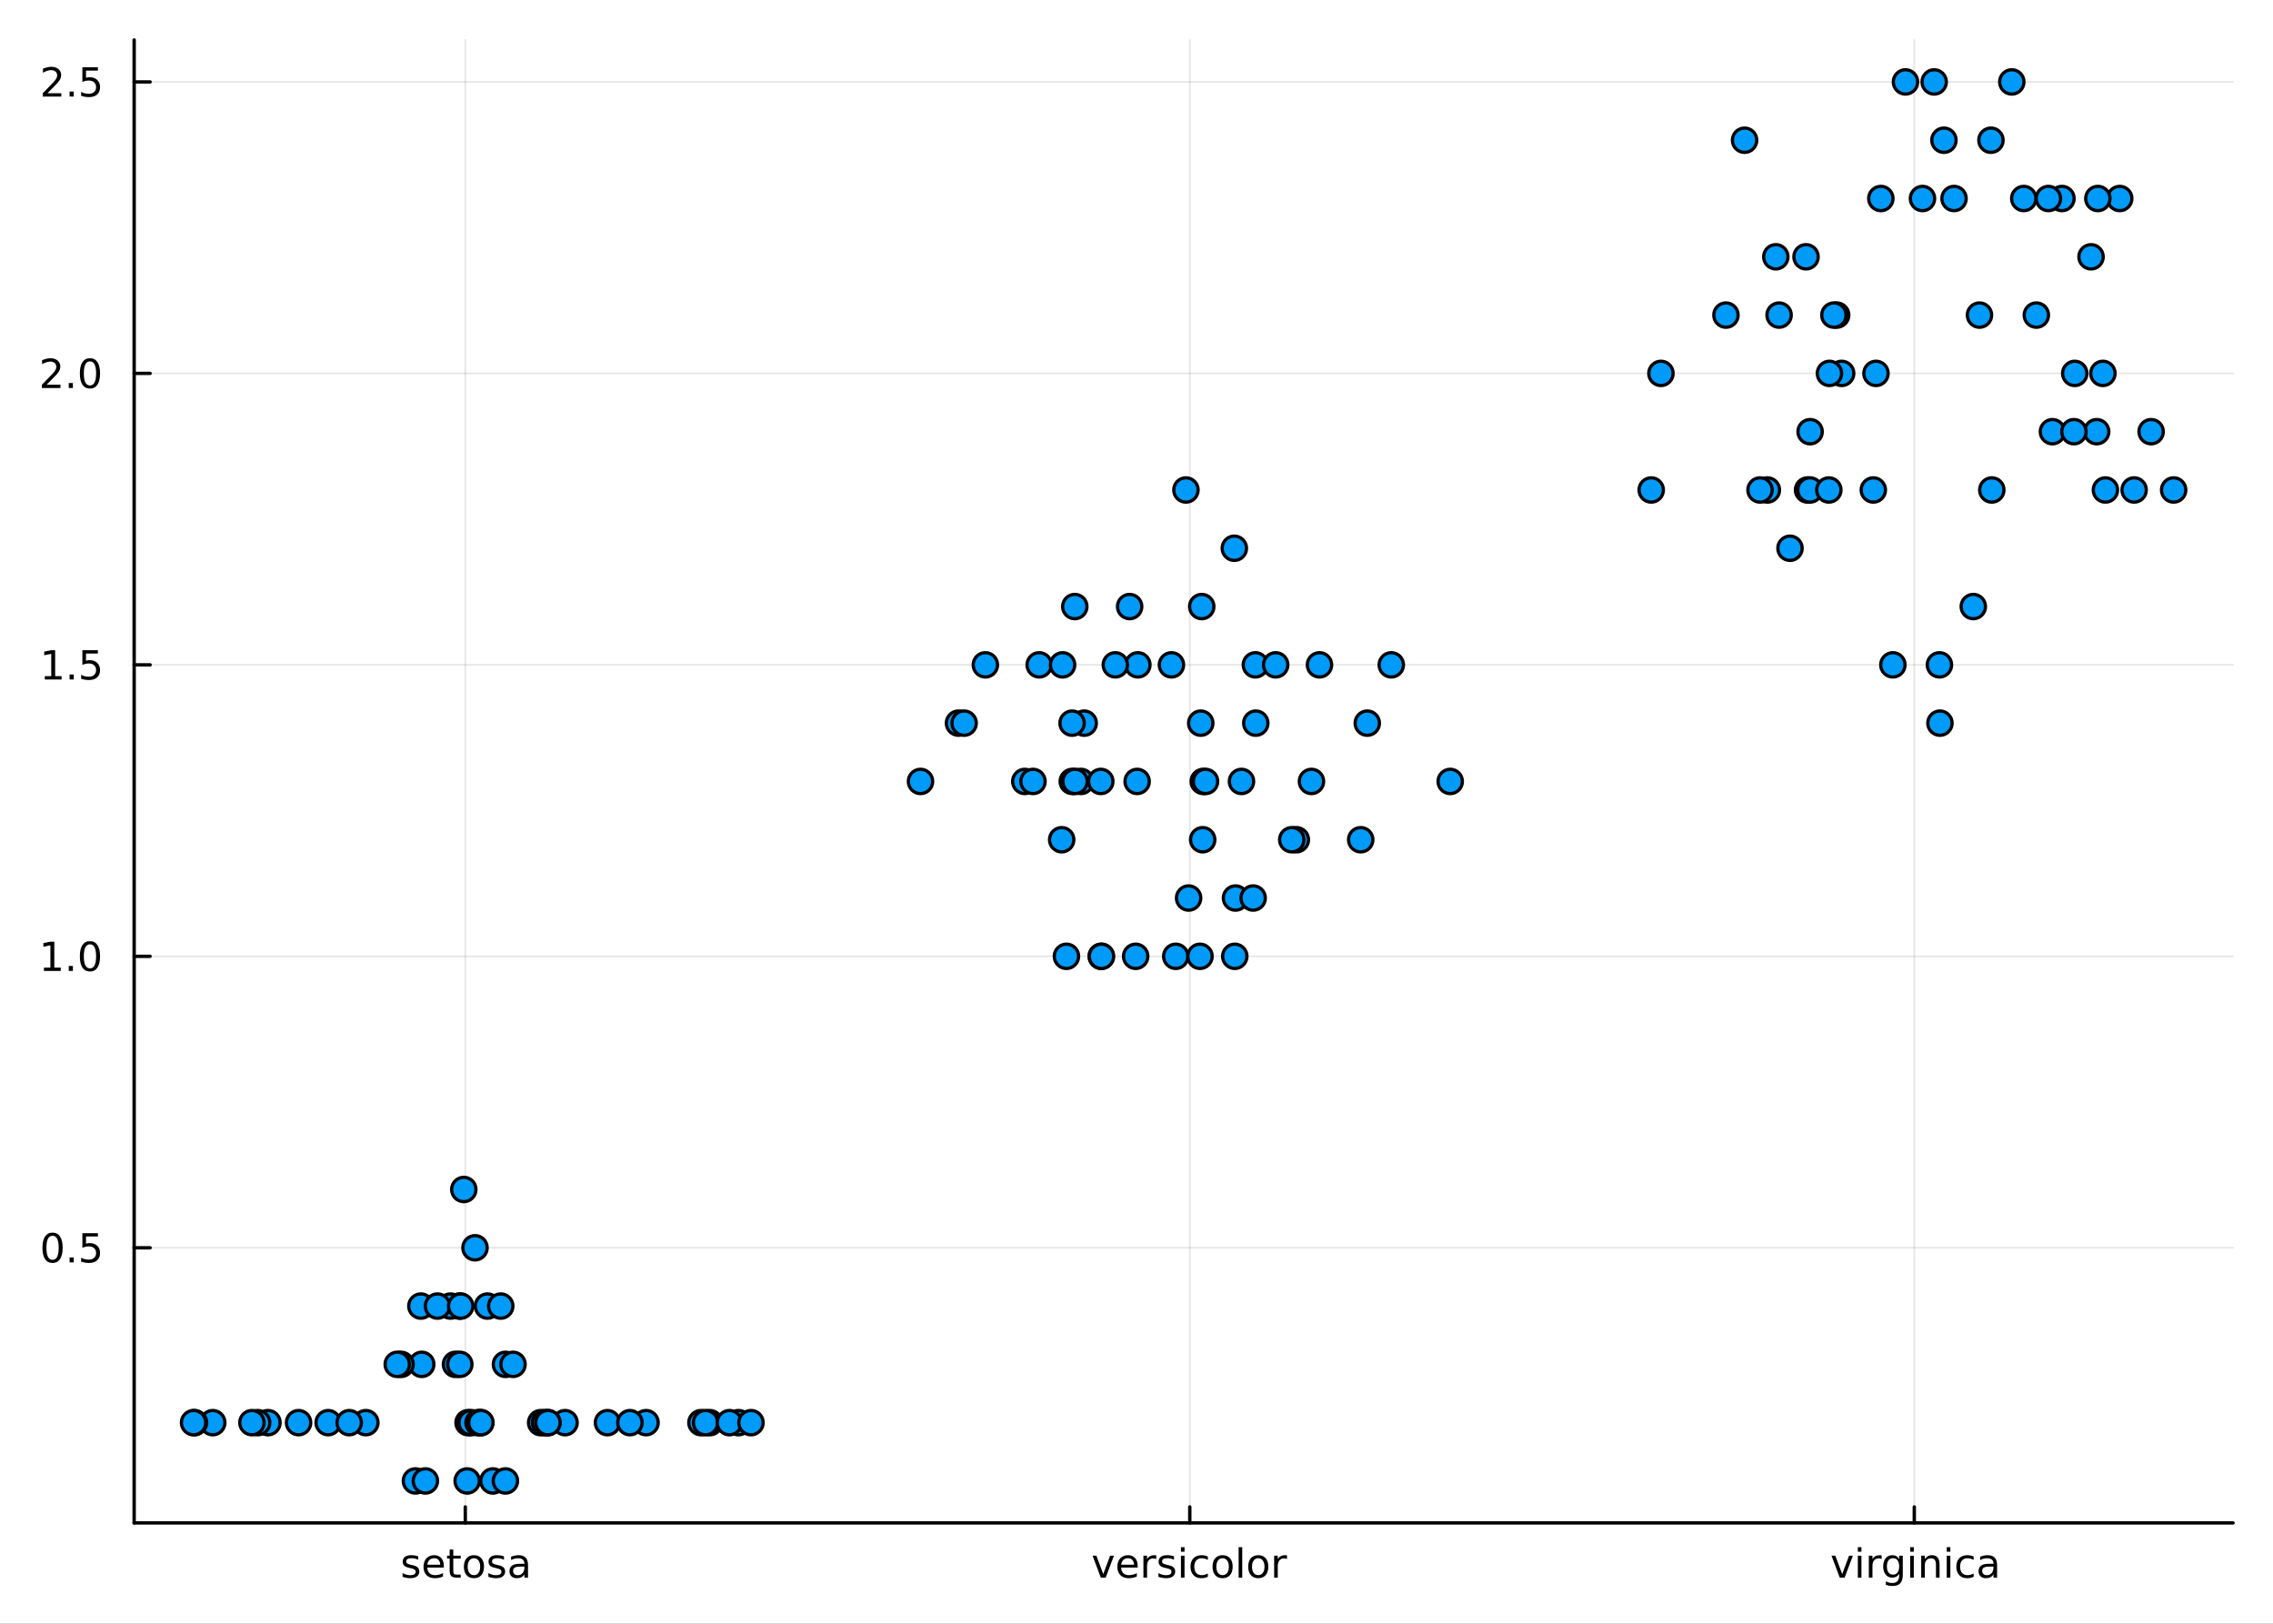 <?xml version="1.0" encoding="utf-8"?>
<svg xmlns="http://www.w3.org/2000/svg" xmlns:xlink="http://www.w3.org/1999/xlink" width="672" height="480" viewBox="0 0 2688 1920">
<rect x="0" y="0" width="2688" height="1920" fill="#333333" stroke="none"/>
<defs>
  <clipPath id="clip070">
    <rect x="0" y="0" width="2688" height="1920"/>
  </clipPath>
</defs>
<path clip-path="url(#clip070)" d="
M0 1920 L2688 1920 L2688 0 L0 0  Z
  " fill="#ffffff" fill-rule="evenodd" fill-opacity="1"/>
<defs>
  <clipPath id="clip071">
    <rect x="537" y="0" width="1883" height="1883"/>
  </clipPath>
</defs>
<path clip-path="url(#clip070)" d="
M158.645 1800.78 L2640.76 1800.78 L2640.76 47.244 L158.645 47.244  Z
  " fill="#ffffff" fill-rule="evenodd" fill-opacity="1"/>
<defs>
  <clipPath id="clip072">
    <rect x="158" y="47" width="2483" height="1755"/>
  </clipPath>
</defs>
<polyline clip-path="url(#clip072)" style="stroke:#000000; stroke-linecap:round; stroke-linejoin:round; stroke-width:2; stroke-opacity:0.1; fill:none" points="
  550.244,1800.78 550.244,47.244 
  "/>
<polyline clip-path="url(#clip072)" style="stroke:#000000; stroke-linecap:round; stroke-linejoin:round; stroke-width:2; stroke-opacity:0.1; fill:none" points="
  1407.02,1800.78 1407.02,47.244 
  "/>
<polyline clip-path="url(#clip072)" style="stroke:#000000; stroke-linecap:round; stroke-linejoin:round; stroke-width:2; stroke-opacity:0.1; fill:none" points="
  2263.8,1800.78 2263.8,47.244 
  "/>
<polyline clip-path="url(#clip070)" style="stroke:#000000; stroke-linecap:round; stroke-linejoin:round; stroke-width:4; stroke-opacity:1; fill:none" points="
  158.645,1800.78 2640.76,1800.78 
  "/>
<polyline clip-path="url(#clip070)" style="stroke:#000000; stroke-linecap:round; stroke-linejoin:round; stroke-width:4; stroke-opacity:1; fill:none" points="
  550.244,1800.78 550.244,1781.88 
  "/>
<polyline clip-path="url(#clip070)" style="stroke:#000000; stroke-linecap:round; stroke-linejoin:round; stroke-width:4; stroke-opacity:1; fill:none" points="
  1407.02,1800.78 1407.02,1781.88 
  "/>
<polyline clip-path="url(#clip070)" style="stroke:#000000; stroke-linecap:round; stroke-linejoin:round; stroke-width:4; stroke-opacity:1; fill:none" points="
  2263.8,1800.78 2263.8,1781.88 
  "/>
<path clip-path="url(#clip070)" d="M494.503 1840.32 L494.503 1844.35 Q492.698 1843.42 490.753 1842.96 Q488.809 1842.5 486.726 1842.5 Q483.554 1842.5 481.957 1843.47 Q480.383 1844.44 480.383 1846.39 Q480.383 1847.87 481.517 1848.72 Q482.651 1849.56 486.077 1850.32 L487.536 1850.65 Q492.073 1851.62 493.971 1853.4 Q495.892 1855.16 495.892 1858.33 Q495.892 1861.94 493.022 1864.05 Q490.175 1866.15 485.175 1866.15 Q483.091 1866.15 480.823 1865.74 Q478.577 1865.34 476.077 1864.53 L476.077 1860.14 Q478.439 1861.36 480.73 1861.99 Q483.022 1862.59 485.267 1862.59 Q488.276 1862.59 489.897 1861.57 Q491.517 1860.53 491.517 1858.65 Q491.517 1856.92 490.337 1855.99 Q489.179 1855.07 485.221 1854.21 L483.739 1853.86 Q479.781 1853.03 478.022 1851.32 Q476.263 1849.58 476.263 1846.57 Q476.263 1842.91 478.855 1840.92 Q481.448 1838.93 486.216 1838.93 Q488.577 1838.93 490.661 1839.28 Q492.744 1839.63 494.503 1840.32 Z" fill="#000000" fill-rule="evenodd" fill-opacity="1" /><path clip-path="url(#clip070)" d="M524.85 1851.46 L524.85 1853.54 L505.267 1853.54 Q505.545 1857.94 507.906 1860.25 Q510.29 1862.54 514.526 1862.54 Q516.98 1862.54 519.272 1861.94 Q521.586 1861.34 523.855 1860.14 L523.855 1864.16 Q521.563 1865.14 519.156 1865.65 Q516.748 1866.15 514.272 1866.15 Q508.068 1866.15 504.434 1862.54 Q500.823 1858.93 500.823 1852.78 Q500.823 1846.41 504.249 1842.68 Q507.698 1838.93 513.531 1838.93 Q518.762 1838.93 521.795 1842.31 Q524.85 1845.67 524.85 1851.46 M520.591 1850.21 Q520.545 1846.71 518.623 1844.63 Q516.725 1842.54 513.577 1842.54 Q510.012 1842.54 507.86 1844.56 Q505.73 1846.57 505.406 1850.23 L520.591 1850.21 Z" fill="#000000" fill-rule="evenodd" fill-opacity="1" /><path clip-path="url(#clip070)" d="M536.054 1832.2 L536.054 1839.56 L544.827 1839.56 L544.827 1842.87 L536.054 1842.87 L536.054 1856.94 Q536.054 1860.11 536.91 1861.02 Q537.79 1861.92 540.452 1861.92 L544.827 1861.92 L544.827 1865.48 L540.452 1865.48 Q535.522 1865.48 533.647 1863.65 Q531.772 1861.8 531.772 1856.94 L531.772 1842.87 L528.647 1842.87 L528.647 1839.56 L531.772 1839.56 L531.772 1832.2 L536.054 1832.2 Z" fill="#000000" fill-rule="evenodd" fill-opacity="1" /><path clip-path="url(#clip070)" d="M560.475 1842.54 Q557.049 1842.54 555.058 1845.23 Q553.068 1847.89 553.068 1852.54 Q553.068 1857.2 555.035 1859.88 Q557.026 1862.54 560.475 1862.54 Q563.878 1862.54 565.869 1859.86 Q567.859 1857.17 567.859 1852.54 Q567.859 1847.94 565.869 1845.25 Q563.878 1842.54 560.475 1842.54 M560.475 1838.93 Q566.031 1838.93 569.202 1842.54 Q572.373 1846.15 572.373 1852.54 Q572.373 1858.91 569.202 1862.54 Q566.031 1866.15 560.475 1866.15 Q554.896 1866.15 551.725 1862.54 Q548.577 1858.91 548.577 1852.54 Q548.577 1846.15 551.725 1842.54 Q554.896 1838.93 560.475 1838.93 Z" fill="#000000" fill-rule="evenodd" fill-opacity="1" /><path clip-path="url(#clip070)" d="M595.961 1840.32 L595.961 1844.35 Q594.155 1843.42 592.211 1842.96 Q590.267 1842.5 588.183 1842.5 Q585.012 1842.5 583.415 1843.47 Q581.841 1844.44 581.841 1846.39 Q581.841 1847.87 582.975 1848.72 Q584.109 1849.56 587.535 1850.32 L588.993 1850.65 Q593.53 1851.62 595.429 1853.4 Q597.35 1855.16 597.35 1858.33 Q597.35 1861.94 594.48 1864.05 Q591.632 1866.15 586.632 1866.15 Q584.549 1866.15 582.281 1865.74 Q580.035 1865.34 577.535 1864.53 L577.535 1860.14 Q579.896 1861.36 582.188 1861.99 Q584.48 1862.59 586.725 1862.59 Q589.734 1862.59 591.355 1861.57 Q592.975 1860.53 592.975 1858.65 Q592.975 1856.92 591.794 1855.99 Q590.637 1855.07 586.679 1854.21 L585.197 1853.86 Q581.239 1853.03 579.48 1851.32 Q577.72 1849.58 577.72 1846.57 Q577.72 1842.91 580.313 1840.92 Q582.906 1838.93 587.674 1838.93 Q590.035 1838.93 592.118 1839.28 Q594.202 1839.63 595.961 1840.32 Z" fill="#000000" fill-rule="evenodd" fill-opacity="1" /><path clip-path="url(#clip070)" d="M615.915 1852.45 Q610.753 1852.45 608.762 1853.63 Q606.771 1854.81 606.771 1857.66 Q606.771 1859.93 608.253 1861.27 Q609.757 1862.59 612.327 1862.59 Q615.868 1862.59 617.998 1860.09 Q620.151 1857.57 620.151 1853.4 L620.151 1852.45 L615.915 1852.45 M624.41 1850.69 L624.41 1865.48 L620.151 1865.48 L620.151 1861.55 Q618.692 1863.91 616.516 1865.04 Q614.341 1866.15 611.192 1866.15 Q607.211 1866.15 604.85 1863.93 Q602.512 1861.69 602.512 1857.94 Q602.512 1853.56 605.429 1851.34 Q608.368 1849.12 614.179 1849.12 L620.151 1849.12 L620.151 1848.7 Q620.151 1845.76 618.206 1844.16 Q616.285 1842.54 612.79 1842.54 Q610.567 1842.54 608.461 1843.08 Q606.354 1843.61 604.41 1844.67 L604.41 1840.74 Q606.748 1839.84 608.947 1839.4 Q611.146 1838.93 613.229 1838.93 Q618.854 1838.93 621.632 1841.85 Q624.41 1844.77 624.41 1850.69 Z" fill="#000000" fill-rule="evenodd" fill-opacity="1" /><path clip-path="url(#clip070)" d="M1292.07 1839.56 L1296.58 1839.56 L1304.69 1861.32 L1312.79 1839.56 L1317.3 1839.56 L1307.58 1865.48 L1301.79 1865.48 L1292.07 1839.56 Z" fill="#000000" fill-rule="evenodd" fill-opacity="1" /><path clip-path="url(#clip070)" d="M1345.36 1851.46 L1345.36 1853.54 L1325.77 1853.54 Q1326.05 1857.94 1328.41 1860.25 Q1330.8 1862.54 1335.03 1862.54 Q1337.49 1862.54 1339.78 1861.94 Q1342.09 1861.34 1344.36 1860.14 L1344.36 1864.16 Q1342.07 1865.14 1339.66 1865.65 Q1337.26 1866.15 1334.78 1866.15 Q1328.58 1866.15 1324.94 1862.54 Q1321.33 1858.93 1321.33 1852.78 Q1321.33 1846.41 1324.76 1842.68 Q1328.21 1838.93 1334.04 1838.93 Q1339.27 1838.93 1342.3 1842.31 Q1345.36 1845.67 1345.36 1851.46 M1341.1 1850.21 Q1341.05 1846.71 1339.13 1844.63 Q1337.23 1842.54 1334.08 1842.54 Q1330.52 1842.54 1328.37 1844.56 Q1326.24 1846.57 1325.91 1850.23 L1341.1 1850.21 Z" fill="#000000" fill-rule="evenodd" fill-opacity="1" /><path clip-path="url(#clip070)" d="M1367.37 1843.54 Q1366.65 1843.12 1365.8 1842.94 Q1364.96 1842.73 1363.95 1842.73 Q1360.33 1842.73 1358.39 1845.09 Q1356.47 1847.43 1356.47 1851.83 L1356.47 1865.48 L1352.19 1865.48 L1352.19 1839.56 L1356.47 1839.56 L1356.47 1843.59 Q1357.81 1841.22 1359.96 1840.09 Q1362.12 1838.93 1365.2 1838.93 Q1365.64 1838.93 1366.17 1839 Q1366.7 1839.05 1367.35 1839.16 L1367.37 1843.54 Z" fill="#000000" fill-rule="evenodd" fill-opacity="1" /><path clip-path="url(#clip070)" d="M1388.37 1840.32 L1388.37 1844.35 Q1386.56 1843.42 1384.62 1842.96 Q1382.67 1842.5 1380.59 1842.5 Q1377.42 1842.5 1375.82 1843.47 Q1374.25 1844.44 1374.25 1846.39 Q1374.25 1847.87 1375.38 1848.72 Q1376.52 1849.56 1379.94 1850.32 L1381.4 1850.65 Q1385.94 1851.62 1387.83 1853.4 Q1389.76 1855.16 1389.76 1858.33 Q1389.76 1861.94 1386.89 1864.05 Q1384.04 1866.15 1379.04 1866.15 Q1376.95 1866.15 1374.69 1865.74 Q1372.44 1865.34 1369.94 1864.53 L1369.94 1860.14 Q1372.3 1861.36 1374.59 1861.99 Q1376.89 1862.59 1379.13 1862.59 Q1382.14 1862.59 1383.76 1861.57 Q1385.38 1860.53 1385.38 1858.65 Q1385.38 1856.92 1384.2 1855.99 Q1383.04 1855.07 1379.08 1854.21 L1377.6 1853.86 Q1373.64 1853.03 1371.89 1851.32 Q1370.13 1849.58 1370.13 1846.57 Q1370.13 1842.91 1372.72 1840.92 Q1375.31 1838.93 1380.08 1838.93 Q1382.44 1838.93 1384.52 1839.28 Q1386.61 1839.63 1388.37 1840.32 Z" fill="#000000" fill-rule="evenodd" fill-opacity="1" /><path clip-path="url(#clip070)" d="M1396.54 1839.56 L1400.8 1839.56 L1400.8 1865.48 L1396.54 1865.48 L1396.54 1839.56 M1396.54 1829.46 L1400.8 1829.46 L1400.8 1834.86 L1396.54 1834.86 L1396.54 1829.46 Z" fill="#000000" fill-rule="evenodd" fill-opacity="1" /><path clip-path="url(#clip070)" d="M1428.37 1840.55 L1428.37 1844.53 Q1426.56 1843.54 1424.73 1843.05 Q1422.93 1842.54 1421.07 1842.54 Q1416.93 1842.54 1414.64 1845.18 Q1412.35 1847.8 1412.35 1852.54 Q1412.35 1857.29 1414.64 1859.93 Q1416.93 1862.54 1421.07 1862.54 Q1422.93 1862.54 1424.73 1862.06 Q1426.56 1861.55 1428.37 1860.55 L1428.37 1864.49 Q1426.58 1865.32 1424.66 1865.74 Q1422.76 1866.15 1420.61 1866.15 Q1414.76 1866.15 1411.31 1862.47 Q1407.86 1858.79 1407.86 1852.54 Q1407.86 1846.2 1411.33 1842.57 Q1414.83 1838.93 1420.89 1838.93 Q1422.86 1838.93 1424.73 1839.35 Q1426.61 1839.74 1428.37 1840.55 Z" fill="#000000" fill-rule="evenodd" fill-opacity="1" /><path clip-path="url(#clip070)" d="M1445.82 1842.54 Q1442.39 1842.54 1440.4 1845.23 Q1438.41 1847.89 1438.41 1852.54 Q1438.41 1857.2 1440.38 1859.88 Q1442.37 1862.54 1445.82 1862.54 Q1449.22 1862.54 1451.21 1859.86 Q1453.2 1857.17 1453.2 1852.54 Q1453.2 1847.94 1451.21 1845.25 Q1449.22 1842.54 1445.82 1842.54 M1445.82 1838.93 Q1451.38 1838.93 1454.55 1842.54 Q1457.72 1846.15 1457.72 1852.54 Q1457.72 1858.91 1454.55 1862.54 Q1451.38 1866.15 1445.82 1866.15 Q1440.24 1866.15 1437.07 1862.54 Q1433.92 1858.91 1433.92 1852.54 Q1433.92 1846.15 1437.07 1842.54 Q1440.24 1838.93 1445.82 1838.93 Z" fill="#000000" fill-rule="evenodd" fill-opacity="1" /><path clip-path="url(#clip070)" d="M1464.78 1829.46 L1469.04 1829.46 L1469.04 1865.48 L1464.78 1865.48 L1464.78 1829.46 Z" fill="#000000" fill-rule="evenodd" fill-opacity="1" /><path clip-path="url(#clip070)" d="M1488 1842.54 Q1484.57 1842.54 1482.58 1845.23 Q1480.59 1847.89 1480.59 1852.54 Q1480.59 1857.2 1482.56 1859.88 Q1484.55 1862.54 1488 1862.54 Q1491.4 1862.54 1493.39 1859.86 Q1495.38 1857.17 1495.38 1852.54 Q1495.38 1847.94 1493.39 1845.25 Q1491.4 1842.54 1488 1842.54 M1488 1838.93 Q1493.55 1838.93 1496.72 1842.54 Q1499.89 1846.15 1499.89 1852.54 Q1499.89 1858.91 1496.72 1862.54 Q1493.55 1866.15 1488 1866.15 Q1482.42 1866.15 1479.25 1862.54 Q1476.1 1858.91 1476.1 1852.54 Q1476.1 1846.15 1479.25 1842.54 Q1482.42 1838.93 1488 1838.93 Z" fill="#000000" fill-rule="evenodd" fill-opacity="1" /><path clip-path="url(#clip070)" d="M1521.98 1843.54 Q1521.26 1843.12 1520.4 1842.94 Q1519.57 1842.73 1518.55 1842.73 Q1514.94 1842.73 1513 1845.09 Q1511.07 1847.43 1511.07 1851.83 L1511.07 1865.48 L1506.79 1865.48 L1506.79 1839.56 L1511.07 1839.56 L1511.07 1843.59 Q1512.42 1841.22 1514.57 1840.09 Q1516.72 1838.93 1519.8 1838.93 Q1520.24 1838.93 1520.77 1839 Q1521.31 1839.05 1521.95 1839.16 L1521.98 1843.54 Z" fill="#000000" fill-rule="evenodd" fill-opacity="1" /><path clip-path="url(#clip070)" d="M2165.92 1839.56 L2170.44 1839.56 L2178.54 1861.32 L2186.64 1839.56 L2191.15 1839.56 L2181.43 1865.48 L2175.65 1865.48 L2165.92 1839.56 Z" fill="#000000" fill-rule="evenodd" fill-opacity="1" /><path clip-path="url(#clip070)" d="M2197.03 1839.56 L2201.29 1839.56 L2201.29 1865.48 L2197.03 1865.48 L2197.03 1839.56 M2197.03 1829.46 L2201.29 1829.46 L2201.29 1834.86 L2197.03 1834.86 L2197.03 1829.46 Z" fill="#000000" fill-rule="evenodd" fill-opacity="1" /><path clip-path="url(#clip070)" d="M2225.23 1843.54 Q2224.51 1843.12 2223.65 1842.94 Q2222.82 1842.73 2221.8 1842.73 Q2218.19 1842.73 2216.25 1845.09 Q2214.33 1847.43 2214.33 1851.83 L2214.33 1865.48 L2210.04 1865.48 L2210.04 1839.56 L2214.33 1839.56 L2214.33 1843.59 Q2215.67 1841.22 2217.82 1840.09 Q2219.97 1838.93 2223.05 1838.93 Q2223.49 1838.93 2224.02 1839 Q2224.56 1839.05 2225.21 1839.16 L2225.23 1843.54 Z" fill="#000000" fill-rule="evenodd" fill-opacity="1" /><path clip-path="url(#clip070)" d="M2245.92 1852.22 Q2245.92 1847.59 2244 1845.04 Q2242.1 1842.5 2238.65 1842.5 Q2235.23 1842.5 2233.31 1845.04 Q2231.41 1847.59 2231.41 1852.22 Q2231.41 1856.83 2233.31 1859.37 Q2235.23 1861.92 2238.65 1861.92 Q2242.1 1861.92 2244 1859.37 Q2245.92 1856.83 2245.92 1852.22 M2250.18 1862.27 Q2250.18 1868.89 2247.24 1872.1 Q2244.3 1875.34 2238.24 1875.34 Q2235.99 1875.34 2234 1875 Q2232.01 1874.67 2230.14 1873.98 L2230.14 1869.84 Q2232.01 1870.85 2233.84 1871.34 Q2235.67 1871.83 2237.57 1871.83 Q2241.76 1871.83 2243.84 1869.63 Q2245.92 1867.45 2245.92 1863.03 L2245.92 1860.92 Q2244.6 1863.21 2242.54 1864.35 Q2240.48 1865.48 2237.61 1865.48 Q2232.84 1865.48 2229.93 1861.85 Q2227.01 1858.21 2227.01 1852.22 Q2227.01 1846.2 2229.93 1842.57 Q2232.84 1838.93 2237.61 1838.93 Q2240.48 1838.93 2242.54 1840.07 Q2244.6 1841.2 2245.92 1843.49 L2245.92 1839.56 L2250.18 1839.56 L2250.18 1862.27 Z" fill="#000000" fill-rule="evenodd" fill-opacity="1" /><path clip-path="url(#clip070)" d="M2258.96 1839.56 L2263.21 1839.56 L2263.21 1865.48 L2258.96 1865.48 L2258.96 1839.56 M2258.96 1829.46 L2263.21 1829.46 L2263.21 1834.86 L2258.96 1834.86 L2258.96 1829.46 Z" fill="#000000" fill-rule="evenodd" fill-opacity="1" /><path clip-path="url(#clip070)" d="M2293.68 1849.84 L2293.68 1865.48 L2289.42 1865.48 L2289.42 1849.97 Q2289.42 1846.29 2287.98 1844.46 Q2286.55 1842.64 2283.68 1842.64 Q2280.23 1842.64 2278.24 1844.84 Q2276.25 1847.03 2276.25 1850.83 L2276.25 1865.48 L2271.96 1865.48 L2271.96 1839.56 L2276.25 1839.56 L2276.25 1843.59 Q2277.77 1841.25 2279.83 1840.09 Q2281.92 1838.93 2284.63 1838.93 Q2289.09 1838.93 2291.39 1841.71 Q2293.68 1844.46 2293.68 1849.84 Z" fill="#000000" fill-rule="evenodd" fill-opacity="1" /><path clip-path="url(#clip070)" d="M2302.17 1839.56 L2306.43 1839.56 L2306.43 1865.48 L2302.17 1865.48 L2302.17 1839.56 M2302.17 1829.46 L2306.43 1829.46 L2306.43 1834.86 L2302.17 1834.86 L2302.17 1829.46 Z" fill="#000000" fill-rule="evenodd" fill-opacity="1" /><path clip-path="url(#clip070)" d="M2334 1840.55 L2334 1844.53 Q2332.2 1843.54 2330.37 1843.05 Q2328.56 1842.54 2326.71 1842.54 Q2322.57 1842.54 2320.27 1845.18 Q2317.98 1847.8 2317.98 1852.54 Q2317.98 1857.29 2320.27 1859.93 Q2322.57 1862.54 2326.71 1862.54 Q2328.56 1862.54 2330.37 1862.06 Q2332.2 1861.55 2334 1860.55 L2334 1864.49 Q2332.22 1865.32 2330.3 1865.74 Q2328.4 1866.15 2326.25 1866.15 Q2320.39 1866.15 2316.94 1862.47 Q2313.49 1858.79 2313.49 1852.54 Q2313.49 1846.2 2316.96 1842.57 Q2320.46 1838.93 2326.52 1838.93 Q2328.49 1838.93 2330.37 1839.35 Q2332.24 1839.74 2334 1840.55 Z" fill="#000000" fill-rule="evenodd" fill-opacity="1" /><path clip-path="url(#clip070)" d="M2353.19 1852.45 Q2348.03 1852.45 2346.04 1853.63 Q2344.05 1854.81 2344.05 1857.66 Q2344.05 1859.93 2345.53 1861.27 Q2347.03 1862.59 2349.6 1862.59 Q2353.14 1862.59 2355.27 1860.09 Q2357.43 1857.57 2357.43 1853.4 L2357.43 1852.45 L2353.19 1852.45 M2361.69 1850.69 L2361.69 1865.48 L2357.43 1865.48 L2357.43 1861.55 Q2355.97 1863.91 2353.79 1865.04 Q2351.62 1866.15 2348.47 1866.15 Q2344.49 1866.15 2342.13 1863.93 Q2339.79 1861.69 2339.79 1857.94 Q2339.79 1853.56 2342.7 1851.34 Q2345.64 1849.12 2351.45 1849.12 L2357.43 1849.12 L2357.43 1848.7 Q2357.43 1845.76 2355.48 1844.16 Q2353.56 1842.54 2350.07 1842.54 Q2347.84 1842.54 2345.74 1843.08 Q2343.63 1843.61 2341.69 1844.67 L2341.69 1840.74 Q2344.02 1839.84 2346.22 1839.4 Q2348.42 1838.93 2350.51 1838.93 Q2356.13 1838.93 2358.91 1841.85 Q2361.69 1844.77 2361.69 1850.69 Z" fill="#000000" fill-rule="evenodd" fill-opacity="1" /><polyline clip-path="url(#clip072)" style="stroke:#000000; stroke-linecap:round; stroke-linejoin:round; stroke-width:2; stroke-opacity:0.1; fill:none" points="
  158.645,1475.44 2640.76,1475.44 
  "/>
<polyline clip-path="url(#clip072)" style="stroke:#000000; stroke-linecap:round; stroke-linejoin:round; stroke-width:2; stroke-opacity:0.1; fill:none" points="
  158.645,1130.8 2640.76,1130.8 
  "/>
<polyline clip-path="url(#clip072)" style="stroke:#000000; stroke-linecap:round; stroke-linejoin:round; stroke-width:2; stroke-opacity:0.1; fill:none" points="
  158.645,786.155 2640.76,786.155 
  "/>
<polyline clip-path="url(#clip072)" style="stroke:#000000; stroke-linecap:round; stroke-linejoin:round; stroke-width:2; stroke-opacity:0.1; fill:none" points="
  158.645,441.514 2640.76,441.514 
  "/>
<polyline clip-path="url(#clip072)" style="stroke:#000000; stroke-linecap:round; stroke-linejoin:round; stroke-width:2; stroke-opacity:0.1; fill:none" points="
  158.645,96.872 2640.76,96.872 
  "/>
<polyline clip-path="url(#clip070)" style="stroke:#000000; stroke-linecap:round; stroke-linejoin:round; stroke-width:4; stroke-opacity:1; fill:none" points="
  158.645,1800.78 158.645,47.244 
  "/>
<polyline clip-path="url(#clip070)" style="stroke:#000000; stroke-linecap:round; stroke-linejoin:round; stroke-width:4; stroke-opacity:1; fill:none" points="
  158.645,1475.44 177.543,1475.44 
  "/>
<polyline clip-path="url(#clip070)" style="stroke:#000000; stroke-linecap:round; stroke-linejoin:round; stroke-width:4; stroke-opacity:1; fill:none" points="
  158.645,1130.8 177.543,1130.8 
  "/>
<polyline clip-path="url(#clip070)" style="stroke:#000000; stroke-linecap:round; stroke-linejoin:round; stroke-width:4; stroke-opacity:1; fill:none" points="
  158.645,786.155 177.543,786.155 
  "/>
<polyline clip-path="url(#clip070)" style="stroke:#000000; stroke-linecap:round; stroke-linejoin:round; stroke-width:4; stroke-opacity:1; fill:none" points="
  158.645,441.514 177.543,441.514 
  "/>
<polyline clip-path="url(#clip070)" style="stroke:#000000; stroke-linecap:round; stroke-linejoin:round; stroke-width:4; stroke-opacity:1; fill:none" points="
  158.645,96.872 177.543,96.872 
  "/>
<path clip-path="url(#clip070)" d="M62.145 1461.24 Q58.534 1461.24 56.705 1464.8 Q54.899 1468.34 54.899 1475.47 Q54.899 1482.58 56.705 1486.14 Q58.534 1489.69 62.145 1489.69 Q65.779 1489.69 67.584 1486.14 Q69.413 1482.58 69.413 1475.47 Q69.413 1468.34 67.584 1464.8 Q65.779 1461.24 62.145 1461.24 M62.145 1457.53 Q67.955 1457.53 71.01 1462.14 Q74.089 1466.72 74.089 1475.47 Q74.089 1484.2 71.01 1488.81 Q67.955 1493.39 62.145 1493.39 Q56.334 1493.39 53.256 1488.81 Q50.2 1484.2 50.2 1475.47 Q50.2 1466.72 53.256 1462.14 Q56.334 1457.53 62.145 1457.53 Z" fill="#000000" fill-rule="evenodd" fill-opacity="1" /><path clip-path="url(#clip070)" d="M82.307 1486.84 L87.191 1486.84 L87.191 1492.72 L82.307 1492.72 L82.307 1486.84 Z" fill="#000000" fill-rule="evenodd" fill-opacity="1" /><path clip-path="url(#clip070)" d="M97.422 1458.16 L115.779 1458.16 L115.779 1462.09 L101.705 1462.09 L101.705 1470.57 Q102.723 1470.22 103.742 1470.06 Q104.76 1469.87 105.779 1469.87 Q111.566 1469.87 114.945 1473.04 Q118.325 1476.21 118.325 1481.63 Q118.325 1487.21 114.853 1490.31 Q111.38 1493.39 105.061 1493.39 Q102.885 1493.39 100.617 1493.02 Q98.371 1492.65 95.964 1491.91 L95.964 1487.21 Q98.047 1488.34 100.269 1488.9 Q102.492 1489.45 104.968 1489.45 Q108.973 1489.45 111.311 1487.35 Q113.649 1485.24 113.649 1481.63 Q113.649 1478.02 111.311 1475.91 Q108.973 1473.81 104.968 1473.81 Q103.094 1473.81 101.219 1474.22 Q99.367 1474.64 97.422 1475.52 L97.422 1458.16 Z" fill="#000000" fill-rule="evenodd" fill-opacity="1" /><path clip-path="url(#clip070)" d="M51.959 1144.14 L59.598 1144.14 L59.598 1117.78 L51.288 1119.44 L51.288 1115.18 L59.552 1113.52 L64.228 1113.52 L64.228 1144.14 L71.867 1144.14 L71.867 1148.08 L51.959 1148.08 L51.959 1144.14 Z" fill="#000000" fill-rule="evenodd" fill-opacity="1" /><path clip-path="url(#clip070)" d="M81.311 1142.2 L86.195 1142.2 L86.195 1148.08 L81.311 1148.08 L81.311 1142.2 Z" fill="#000000" fill-rule="evenodd" fill-opacity="1" /><path clip-path="url(#clip070)" d="M106.381 1116.6 Q102.769 1116.6 100.941 1120.16 Q99.135 1123.7 99.135 1130.83 Q99.135 1137.94 100.941 1141.5 Q102.769 1145.04 106.381 1145.04 Q110.015 1145.04 111.82 1141.5 Q113.649 1137.94 113.649 1130.83 Q113.649 1123.7 111.82 1120.16 Q110.015 1116.6 106.381 1116.6 M106.381 1112.89 Q112.191 1112.89 115.246 1117.5 Q118.325 1122.08 118.325 1130.83 Q118.325 1139.56 115.246 1144.16 Q112.191 1148.75 106.381 1148.75 Q100.57 1148.75 97.492 1144.16 Q94.436 1139.56 94.436 1130.83 Q94.436 1122.08 97.492 1117.5 Q100.57 1112.89 106.381 1112.89 Z" fill="#000000" fill-rule="evenodd" fill-opacity="1" /><path clip-path="url(#clip070)" d="M52.955 799.5 L60.594 799.5 L60.594 773.134 L52.284 774.801 L52.284 770.542 L60.547 768.875 L65.223 768.875 L65.223 799.5 L72.862 799.5 L72.862 803.435 L52.955 803.435 L52.955 799.5 Z" fill="#000000" fill-rule="evenodd" fill-opacity="1" /><path clip-path="url(#clip070)" d="M82.307 797.556 L87.191 797.556 L87.191 803.435 L82.307 803.435 L82.307 797.556 Z" fill="#000000" fill-rule="evenodd" fill-opacity="1" /><path clip-path="url(#clip070)" d="M97.422 768.875 L115.779 768.875 L115.779 772.81 L101.705 772.81 L101.705 781.282 Q102.723 780.935 103.742 780.773 Q104.76 780.588 105.779 780.588 Q111.566 780.588 114.945 783.759 Q118.325 786.931 118.325 792.347 Q118.325 797.926 114.853 801.028 Q111.38 804.106 105.061 804.106 Q102.885 804.106 100.617 803.736 Q98.371 803.366 95.964 802.625 L95.964 797.926 Q98.047 799.06 100.269 799.616 Q102.492 800.171 104.968 800.171 Q108.973 800.171 111.311 798.065 Q113.649 795.958 113.649 792.347 Q113.649 788.736 111.311 786.63 Q108.973 784.523 104.968 784.523 Q103.094 784.523 101.219 784.94 Q99.367 785.357 97.422 786.236 L97.422 768.875 Z" fill="#000000" fill-rule="evenodd" fill-opacity="1" /><path clip-path="url(#clip070)" d="M55.177 454.859 L71.496 454.859 L71.496 458.794 L49.552 458.794 L49.552 454.859 Q52.214 452.104 56.797 447.474 Q61.404 442.822 62.584 441.479 Q64.83 438.956 65.709 437.22 Q66.612 435.461 66.612 433.771 Q66.612 431.016 64.668 429.28 Q62.746 427.544 59.645 427.544 Q57.446 427.544 54.992 428.308 Q52.561 429.072 49.784 430.623 L49.784 425.9 Q52.608 424.766 55.061 424.188 Q57.515 423.609 59.552 423.609 Q64.922 423.609 68.117 426.294 Q71.311 428.979 71.311 433.47 Q71.311 435.599 70.501 437.521 Q69.714 439.419 67.608 442.011 Q67.029 442.683 63.927 445.9 Q60.825 449.095 55.177 454.859 Z" fill="#000000" fill-rule="evenodd" fill-opacity="1" /><path clip-path="url(#clip070)" d="M81.311 452.914 L86.195 452.914 L86.195 458.794 L81.311 458.794 L81.311 452.914 Z" fill="#000000" fill-rule="evenodd" fill-opacity="1" /><path clip-path="url(#clip070)" d="M106.381 427.312 Q102.769 427.312 100.941 430.877 Q99.135 434.419 99.135 441.549 Q99.135 448.655 100.941 452.22 Q102.769 455.761 106.381 455.761 Q110.015 455.761 111.82 452.22 Q113.649 448.655 113.649 441.549 Q113.649 434.419 111.82 430.877 Q110.015 427.312 106.381 427.312 M106.381 423.609 Q112.191 423.609 115.246 428.215 Q118.325 432.799 118.325 441.549 Q118.325 450.275 115.246 454.882 Q112.191 459.465 106.381 459.465 Q100.57 459.465 97.492 454.882 Q94.436 450.275 94.436 441.549 Q94.436 432.799 97.492 428.215 Q100.57 423.609 106.381 423.609 Z" fill="#000000" fill-rule="evenodd" fill-opacity="1" /><path clip-path="url(#clip070)" d="M56.172 110.217 L72.492 110.217 L72.492 114.152 L50.547 114.152 L50.547 110.217 Q53.209 107.463 57.793 102.833 Q62.399 98.18 63.58 96.838 Q65.825 94.315 66.705 92.579 Q67.608 90.819 67.608 89.129 Q67.608 86.375 65.663 84.639 Q63.742 82.903 60.64 82.903 Q58.441 82.903 55.987 83.666 Q53.557 84.43 50.779 85.981 L50.779 81.259 Q53.603 80.125 56.057 79.546 Q58.51 78.968 60.547 78.968 Q65.918 78.968 69.112 81.653 Q72.307 84.338 72.307 88.829 Q72.307 90.958 71.496 92.879 Q70.709 94.778 68.603 97.37 Q68.024 98.041 64.922 101.259 Q61.821 104.453 56.172 110.217 Z" fill="#000000" fill-rule="evenodd" fill-opacity="1" /><path clip-path="url(#clip070)" d="M82.307 108.273 L87.191 108.273 L87.191 114.152 L82.307 114.152 L82.307 108.273 Z" fill="#000000" fill-rule="evenodd" fill-opacity="1" /><path clip-path="url(#clip070)" d="M97.422 79.592 L115.779 79.592 L115.779 83.528 L101.705 83.528 L101.705 92 Q102.723 91.653 103.742 91.49 Q104.76 91.305 105.779 91.305 Q111.566 91.305 114.945 94.477 Q118.325 97.648 118.325 103.065 Q118.325 108.643 114.853 111.745 Q111.38 114.824 105.061 114.824 Q102.885 114.824 100.617 114.453 Q98.371 114.083 95.964 113.342 L95.964 108.643 Q98.047 109.777 100.269 110.333 Q102.492 110.889 104.968 110.889 Q108.973 110.889 111.311 108.782 Q113.649 106.676 113.649 103.065 Q113.649 99.454 111.311 97.347 Q108.973 95.24 104.968 95.24 Q103.094 95.24 101.219 95.657 Q99.367 96.074 97.422 96.954 L97.422 79.592 Z" fill="#000000" fill-rule="evenodd" fill-opacity="1" /><circle clip-path="url(#clip072)" cx="553.509" cy="1682.22" r="14.4" fill="#009af9" fill-rule="evenodd" fill-opacity="1" stroke="#000000" stroke-opacity="1" stroke-width="3.84"/>
<circle clip-path="url(#clip072)" cx="828.927" cy="1682.22" r="14.4" fill="#009af9" fill-rule="evenodd" fill-opacity="1" stroke="#000000" stroke-opacity="1" stroke-width="3.84"/>
<circle clip-path="url(#clip072)" cx="764.01" cy="1682.22" r="14.4" fill="#009af9" fill-rule="evenodd" fill-opacity="1" stroke="#000000" stroke-opacity="1" stroke-width="3.84"/>
<circle clip-path="url(#clip072)" cx="251.603" cy="1682.22" r="14.4" fill="#009af9" fill-rule="evenodd" fill-opacity="1" stroke="#000000" stroke-opacity="1" stroke-width="3.84"/>
<circle clip-path="url(#clip072)" cx="388.072" cy="1682.22" r="14.4" fill="#009af9" fill-rule="evenodd" fill-opacity="1" stroke="#000000" stroke-opacity="1" stroke-width="3.84"/>
<circle clip-path="url(#clip072)" cx="576.486" cy="1544.37" r="14.4" fill="#009af9" fill-rule="evenodd" fill-opacity="1" stroke="#000000" stroke-opacity="1" stroke-width="3.84"/>
<circle clip-path="url(#clip072)" cx="498.739" cy="1613.29" r="14.4" fill="#009af9" fill-rule="evenodd" fill-opacity="1" stroke="#000000" stroke-opacity="1" stroke-width="3.84"/>
<circle clip-path="url(#clip072)" cx="718.394" cy="1682.22" r="14.4" fill="#009af9" fill-rule="evenodd" fill-opacity="1" stroke="#000000" stroke-opacity="1" stroke-width="3.84"/>
<circle clip-path="url(#clip072)" cx="839.388" cy="1682.22" r="14.4" fill="#009af9" fill-rule="evenodd" fill-opacity="1" stroke="#000000" stroke-opacity="1" stroke-width="3.84"/>
<circle clip-path="url(#clip072)" cx="491.261" cy="1751.15" r="14.4" fill="#009af9" fill-rule="evenodd" fill-opacity="1" stroke="#000000" stroke-opacity="1" stroke-width="3.84"/>
<circle clip-path="url(#clip072)" cx="668.223" cy="1682.22" r="14.4" fill="#009af9" fill-rule="evenodd" fill-opacity="1" stroke="#000000" stroke-opacity="1" stroke-width="3.84"/>
<circle clip-path="url(#clip072)" cx="568.185" cy="1682.22" r="14.4" fill="#009af9" fill-rule="evenodd" fill-opacity="1" stroke="#000000" stroke-opacity="1" stroke-width="3.84"/>
<circle clip-path="url(#clip072)" cx="582.906" cy="1751.15" r="14.4" fill="#009af9" fill-rule="evenodd" fill-opacity="1" stroke="#000000" stroke-opacity="1" stroke-width="3.84"/>
<circle clip-path="url(#clip072)" cx="552.448" cy="1751.15" r="14.4" fill="#009af9" fill-rule="evenodd" fill-opacity="1" stroke="#000000" stroke-opacity="1" stroke-width="3.84"/>
<circle clip-path="url(#clip072)" cx="834.373" cy="1682.22" r="14.4" fill="#009af9" fill-rule="evenodd" fill-opacity="1" stroke="#000000" stroke-opacity="1" stroke-width="3.84"/>
<circle clip-path="url(#clip072)" cx="497.709" cy="1544.37" r="14.4" fill="#009af9" fill-rule="evenodd" fill-opacity="1" stroke="#000000" stroke-opacity="1" stroke-width="3.84"/>
<circle clip-path="url(#clip072)" cx="543.46" cy="1544.37" r="14.4" fill="#009af9" fill-rule="evenodd" fill-opacity="1" stroke="#000000" stroke-opacity="1" stroke-width="3.84"/>
<circle clip-path="url(#clip072)" cx="474.295" cy="1613.29" r="14.4" fill="#009af9" fill-rule="evenodd" fill-opacity="1" stroke="#000000" stroke-opacity="1" stroke-width="3.84"/>
<circle clip-path="url(#clip072)" cx="597.737" cy="1613.29" r="14.4" fill="#009af9" fill-rule="evenodd" fill-opacity="1" stroke="#000000" stroke-opacity="1" stroke-width="3.84"/>
<circle clip-path="url(#clip072)" cx="538.637" cy="1613.29" r="14.4" fill="#009af9" fill-rule="evenodd" fill-opacity="1" stroke="#000000" stroke-opacity="1" stroke-width="3.84"/>
<circle clip-path="url(#clip072)" cx="873.31" cy="1682.22" r="14.4" fill="#009af9" fill-rule="evenodd" fill-opacity="1" stroke="#000000" stroke-opacity="1" stroke-width="3.84"/>
<circle clip-path="url(#clip072)" cx="592.173" cy="1544.37" r="14.4" fill="#009af9" fill-rule="evenodd" fill-opacity="1" stroke="#000000" stroke-opacity="1" stroke-width="3.84"/>
<circle clip-path="url(#clip072)" cx="316.918" cy="1682.22" r="14.4" fill="#009af9" fill-rule="evenodd" fill-opacity="1" stroke="#000000" stroke-opacity="1" stroke-width="3.84"/>
<circle clip-path="url(#clip072)" cx="561.732" cy="1475.44" r="14.4" fill="#009af9" fill-rule="evenodd" fill-opacity="1" stroke="#000000" stroke-opacity="1" stroke-width="3.84"/>
<circle clip-path="url(#clip072)" cx="862.579" cy="1682.22" r="14.4" fill="#009af9" fill-rule="evenodd" fill-opacity="1" stroke="#000000" stroke-opacity="1" stroke-width="3.84"/>
<circle clip-path="url(#clip072)" cx="353.089" cy="1682.22" r="14.4" fill="#009af9" fill-rule="evenodd" fill-opacity="1" stroke="#000000" stroke-opacity="1" stroke-width="3.84"/>
<circle clip-path="url(#clip072)" cx="532.647" cy="1544.37" r="14.4" fill="#009af9" fill-rule="evenodd" fill-opacity="1" stroke="#000000" stroke-opacity="1" stroke-width="3.84"/>
<circle clip-path="url(#clip072)" cx="647.85" cy="1682.22" r="14.4" fill="#009af9" fill-rule="evenodd" fill-opacity="1" stroke="#000000" stroke-opacity="1" stroke-width="3.84"/>
<circle clip-path="url(#clip072)" cx="888.095" cy="1682.22" r="14.4" fill="#009af9" fill-rule="evenodd" fill-opacity="1" stroke="#000000" stroke-opacity="1" stroke-width="3.84"/>
<circle clip-path="url(#clip072)" cx="230.022" cy="1682.22" r="14.4" fill="#009af9" fill-rule="evenodd" fill-opacity="1" stroke="#000000" stroke-opacity="1" stroke-width="3.84"/>
<circle clip-path="url(#clip072)" cx="432.642" cy="1682.22" r="14.4" fill="#009af9" fill-rule="evenodd" fill-opacity="1" stroke="#000000" stroke-opacity="1" stroke-width="3.84"/>
<circle clip-path="url(#clip072)" cx="517.374" cy="1544.37" r="14.4" fill="#009af9" fill-rule="evenodd" fill-opacity="1" stroke="#000000" stroke-opacity="1" stroke-width="3.84"/>
<circle clip-path="url(#clip072)" cx="503.063" cy="1751.15" r="14.4" fill="#009af9" fill-rule="evenodd" fill-opacity="1" stroke="#000000" stroke-opacity="1" stroke-width="3.84"/>
<circle clip-path="url(#clip072)" cx="304.7" cy="1682.22" r="14.4" fill="#009af9" fill-rule="evenodd" fill-opacity="1" stroke="#000000" stroke-opacity="1" stroke-width="3.84"/>
<circle clip-path="url(#clip072)" cx="744.933" cy="1682.22" r="14.4" fill="#009af9" fill-rule="evenodd" fill-opacity="1" stroke="#000000" stroke-opacity="1" stroke-width="3.84"/>
<circle clip-path="url(#clip072)" cx="297.913" cy="1682.22" r="14.4" fill="#009af9" fill-rule="evenodd" fill-opacity="1" stroke="#000000" stroke-opacity="1" stroke-width="3.84"/>
<circle clip-path="url(#clip072)" cx="557.213" cy="1682.22" r="14.4" fill="#009af9" fill-rule="evenodd" fill-opacity="1" stroke="#000000" stroke-opacity="1" stroke-width="3.84"/>
<circle clip-path="url(#clip072)" cx="597.685" cy="1751.15" r="14.4" fill="#009af9" fill-rule="evenodd" fill-opacity="1" stroke="#000000" stroke-opacity="1" stroke-width="3.84"/>
<circle clip-path="url(#clip072)" cx="565.339" cy="1682.22" r="14.4" fill="#009af9" fill-rule="evenodd" fill-opacity="1" stroke="#000000" stroke-opacity="1" stroke-width="3.84"/>
<circle clip-path="url(#clip072)" cx="639.358" cy="1682.22" r="14.4" fill="#009af9" fill-rule="evenodd" fill-opacity="1" stroke="#000000" stroke-opacity="1" stroke-width="3.84"/>
<circle clip-path="url(#clip072)" cx="543.773" cy="1613.29" r="14.4" fill="#009af9" fill-rule="evenodd" fill-opacity="1" stroke="#000000" stroke-opacity="1" stroke-width="3.84"/>
<circle clip-path="url(#clip072)" cx="469.773" cy="1613.29" r="14.4" fill="#009af9" fill-rule="evenodd" fill-opacity="1" stroke="#000000" stroke-opacity="1" stroke-width="3.84"/>
<circle clip-path="url(#clip072)" cx="412.986" cy="1682.22" r="14.4" fill="#009af9" fill-rule="evenodd" fill-opacity="1" stroke="#000000" stroke-opacity="1" stroke-width="3.84"/>
<circle clip-path="url(#clip072)" cx="548.478" cy="1406.51" r="14.4" fill="#009af9" fill-rule="evenodd" fill-opacity="1" stroke="#000000" stroke-opacity="1" stroke-width="3.84"/>
<circle clip-path="url(#clip072)" cx="544.806" cy="1544.37" r="14.4" fill="#009af9" fill-rule="evenodd" fill-opacity="1" stroke="#000000" stroke-opacity="1" stroke-width="3.84"/>
<circle clip-path="url(#clip072)" cx="606.687" cy="1613.29" r="14.4" fill="#009af9" fill-rule="evenodd" fill-opacity="1" stroke="#000000" stroke-opacity="1" stroke-width="3.84"/>
<circle clip-path="url(#clip072)" cx="568.688" cy="1682.22" r="14.4" fill="#009af9" fill-rule="evenodd" fill-opacity="1" stroke="#000000" stroke-opacity="1" stroke-width="3.84"/>
<circle clip-path="url(#clip072)" cx="228.893" cy="1682.22" r="14.4" fill="#009af9" fill-rule="evenodd" fill-opacity="1" stroke="#000000" stroke-opacity="1" stroke-width="3.84"/>
<circle clip-path="url(#clip072)" cx="643.94" cy="1682.22" r="14.4" fill="#009af9" fill-rule="evenodd" fill-opacity="1" stroke="#000000" stroke-opacity="1" stroke-width="3.84"/>
<circle clip-path="url(#clip072)" cx="647.968" cy="1682.22" r="14.4" fill="#009af9" fill-rule="evenodd" fill-opacity="1" stroke="#000000" stroke-opacity="1" stroke-width="3.84"/>
<circle clip-path="url(#clip072)" cx="1282.15" cy="855.083" r="14.4" fill="#009af9" fill-rule="evenodd" fill-opacity="1" stroke="#000000" stroke-opacity="1" stroke-width="3.84"/>
<circle clip-path="url(#clip072)" cx="1385.32" cy="786.155" r="14.4" fill="#009af9" fill-rule="evenodd" fill-opacity="1" stroke="#000000" stroke-opacity="1" stroke-width="3.84"/>
<circle clip-path="url(#clip072)" cx="1345.61" cy="786.155" r="14.4" fill="#009af9" fill-rule="evenodd" fill-opacity="1" stroke="#000000" stroke-opacity="1" stroke-width="3.84"/>
<circle clip-path="url(#clip072)" cx="1550.91" cy="924.012" r="14.4" fill="#009af9" fill-rule="evenodd" fill-opacity="1" stroke="#000000" stroke-opacity="1" stroke-width="3.84"/>
<circle clip-path="url(#clip072)" cx="1228.94" cy="786.155" r="14.4" fill="#009af9" fill-rule="evenodd" fill-opacity="1" stroke="#000000" stroke-opacity="1" stroke-width="3.84"/>
<circle clip-path="url(#clip072)" cx="1422.92" cy="924.012" r="14.4" fill="#009af9" fill-rule="evenodd" fill-opacity="1" stroke="#000000" stroke-opacity="1" stroke-width="3.84"/>
<circle clip-path="url(#clip072)" cx="1271.03" cy="717.227" r="14.4" fill="#009af9" fill-rule="evenodd" fill-opacity="1" stroke="#000000" stroke-opacity="1" stroke-width="3.84"/>
<circle clip-path="url(#clip072)" cx="1460.23" cy="1130.8" r="14.4" fill="#009af9" fill-rule="evenodd" fill-opacity="1" stroke="#000000" stroke-opacity="1" stroke-width="3.84"/>
<circle clip-path="url(#clip072)" cx="1088.57" cy="924.012" r="14.4" fill="#009af9" fill-rule="evenodd" fill-opacity="1" stroke="#000000" stroke-opacity="1" stroke-width="3.84"/>
<circle clip-path="url(#clip072)" cx="1419.98" cy="855.083" r="14.4" fill="#009af9" fill-rule="evenodd" fill-opacity="1" stroke="#000000" stroke-opacity="1" stroke-width="3.84"/>
<circle clip-path="url(#clip072)" cx="1390.42" cy="1130.8" r="14.4" fill="#009af9" fill-rule="evenodd" fill-opacity="1" stroke="#000000" stroke-opacity="1" stroke-width="3.84"/>
<circle clip-path="url(#clip072)" cx="1256.6" cy="786.155" r="14.4" fill="#009af9" fill-rule="evenodd" fill-opacity="1" stroke="#000000" stroke-opacity="1" stroke-width="3.84"/>
<circle clip-path="url(#clip072)" cx="1419.09" cy="1130.8" r="14.4" fill="#009af9" fill-rule="evenodd" fill-opacity="1" stroke="#000000" stroke-opacity="1" stroke-width="3.84"/>
<circle clip-path="url(#clip072)" cx="1616.91" cy="855.083" r="14.4" fill="#009af9" fill-rule="evenodd" fill-opacity="1" stroke="#000000" stroke-opacity="1" stroke-width="3.84"/>
<circle clip-path="url(#clip072)" cx="1278.28" cy="924.012" r="14.4" fill="#009af9" fill-rule="evenodd" fill-opacity="1" stroke="#000000" stroke-opacity="1" stroke-width="3.84"/>
<circle clip-path="url(#clip072)" cx="1267.83" cy="855.083" r="14.4" fill="#009af9" fill-rule="evenodd" fill-opacity="1" stroke="#000000" stroke-opacity="1" stroke-width="3.84"/>
<circle clip-path="url(#clip072)" cx="1484.59" cy="786.155" r="14.4" fill="#009af9" fill-rule="evenodd" fill-opacity="1" stroke="#000000" stroke-opacity="1" stroke-width="3.84"/>
<circle clip-path="url(#clip072)" cx="1261.15" cy="1130.8" r="14.4" fill="#009af9" fill-rule="evenodd" fill-opacity="1" stroke="#000000" stroke-opacity="1" stroke-width="3.84"/>
<circle clip-path="url(#clip072)" cx="1318.95" cy="786.155" r="14.4" fill="#009af9" fill-rule="evenodd" fill-opacity="1" stroke="#000000" stroke-opacity="1" stroke-width="3.84"/>
<circle clip-path="url(#clip072)" cx="1461.09" cy="1061.87" r="14.4" fill="#009af9" fill-rule="evenodd" fill-opacity="1" stroke="#000000" stroke-opacity="1" stroke-width="3.84"/>
<circle clip-path="url(#clip072)" cx="1402.46" cy="579.37" r="14.4" fill="#009af9" fill-rule="evenodd" fill-opacity="1" stroke="#000000" stroke-opacity="1" stroke-width="3.84"/>
<circle clip-path="url(#clip072)" cx="1268.04" cy="924.012" r="14.4" fill="#009af9" fill-rule="evenodd" fill-opacity="1" stroke="#000000" stroke-opacity="1" stroke-width="3.84"/>
<circle clip-path="url(#clip072)" cx="1165.27" cy="786.155" r="14.4" fill="#009af9" fill-rule="evenodd" fill-opacity="1" stroke="#000000" stroke-opacity="1" stroke-width="3.84"/>
<circle clip-path="url(#clip072)" cx="1609.13" cy="992.94" r="14.4" fill="#009af9" fill-rule="evenodd" fill-opacity="1" stroke="#000000" stroke-opacity="1" stroke-width="3.84"/>
<circle clip-path="url(#clip072)" cx="1344.74" cy="924.012" r="14.4" fill="#009af9" fill-rule="evenodd" fill-opacity="1" stroke="#000000" stroke-opacity="1" stroke-width="3.84"/>
<circle clip-path="url(#clip072)" cx="1485.07" cy="855.083" r="14.4" fill="#009af9" fill-rule="evenodd" fill-opacity="1" stroke="#000000" stroke-opacity="1" stroke-width="3.84"/>
<circle clip-path="url(#clip072)" cx="1133.49" cy="855.083" r="14.4" fill="#009af9" fill-rule="evenodd" fill-opacity="1" stroke="#000000" stroke-opacity="1" stroke-width="3.84"/>
<circle clip-path="url(#clip072)" cx="1459.69" cy="648.299" r="14.4" fill="#009af9" fill-rule="evenodd" fill-opacity="1" stroke="#000000" stroke-opacity="1" stroke-width="3.84"/>
<circle clip-path="url(#clip072)" cx="1508.59" cy="786.155" r="14.4" fill="#009af9" fill-rule="evenodd" fill-opacity="1" stroke="#000000" stroke-opacity="1" stroke-width="3.84"/>
<circle clip-path="url(#clip072)" cx="1302.27" cy="1130.8" r="14.4" fill="#009af9" fill-rule="evenodd" fill-opacity="1" stroke="#000000" stroke-opacity="1" stroke-width="3.84"/>
<circle clip-path="url(#clip072)" cx="1481.96" cy="1061.87" r="14.4" fill="#009af9" fill-rule="evenodd" fill-opacity="1" stroke="#000000" stroke-opacity="1" stroke-width="3.84"/>
<circle clip-path="url(#clip072)" cx="1302.56" cy="1130.8" r="14.4" fill="#009af9" fill-rule="evenodd" fill-opacity="1" stroke="#000000" stroke-opacity="1" stroke-width="3.84"/>
<circle clip-path="url(#clip072)" cx="1533.04" cy="992.94" r="14.4" fill="#009af9" fill-rule="evenodd" fill-opacity="1" stroke="#000000" stroke-opacity="1" stroke-width="3.84"/>
<circle clip-path="url(#clip072)" cx="1421.16" cy="717.227" r="14.4" fill="#009af9" fill-rule="evenodd" fill-opacity="1" stroke="#000000" stroke-opacity="1" stroke-width="3.84"/>
<circle clip-path="url(#clip072)" cx="1560.4" cy="786.155" r="14.4" fill="#009af9" fill-rule="evenodd" fill-opacity="1" stroke="#000000" stroke-opacity="1" stroke-width="3.84"/>
<circle clip-path="url(#clip072)" cx="1335.89" cy="717.227" r="14.4" fill="#009af9" fill-rule="evenodd" fill-opacity="1" stroke="#000000" stroke-opacity="1" stroke-width="3.84"/>
<circle clip-path="url(#clip072)" cx="1645.3" cy="786.155" r="14.4" fill="#009af9" fill-rule="evenodd" fill-opacity="1" stroke="#000000" stroke-opacity="1" stroke-width="3.84"/>
<circle clip-path="url(#clip072)" cx="1211.89" cy="924.012" r="14.4" fill="#009af9" fill-rule="evenodd" fill-opacity="1" stroke="#000000" stroke-opacity="1" stroke-width="3.84"/>
<circle clip-path="url(#clip072)" cx="1221.61" cy="924.012" r="14.4" fill="#009af9" fill-rule="evenodd" fill-opacity="1" stroke="#000000" stroke-opacity="1" stroke-width="3.84"/>
<circle clip-path="url(#clip072)" cx="1301.79" cy="924.012" r="14.4" fill="#009af9" fill-rule="evenodd" fill-opacity="1" stroke="#000000" stroke-opacity="1" stroke-width="3.84"/>
<circle clip-path="url(#clip072)" cx="1527.59" cy="992.94" r="14.4" fill="#009af9" fill-rule="evenodd" fill-opacity="1" stroke="#000000" stroke-opacity="1" stroke-width="3.84"/>
<circle clip-path="url(#clip072)" cx="1140.17" cy="855.083" r="14.4" fill="#009af9" fill-rule="evenodd" fill-opacity="1" stroke="#000000" stroke-opacity="1" stroke-width="3.84"/>
<circle clip-path="url(#clip072)" cx="1422.27" cy="992.94" r="14.4" fill="#009af9" fill-rule="evenodd" fill-opacity="1" stroke="#000000" stroke-opacity="1" stroke-width="3.84"/>
<circle clip-path="url(#clip072)" cx="1343.02" cy="1130.8" r="14.4" fill="#009af9" fill-rule="evenodd" fill-opacity="1" stroke="#000000" stroke-opacity="1" stroke-width="3.84"/>
<circle clip-path="url(#clip072)" cx="1468.15" cy="924.012" r="14.4" fill="#009af9" fill-rule="evenodd" fill-opacity="1" stroke="#000000" stroke-opacity="1" stroke-width="3.84"/>
<circle clip-path="url(#clip072)" cx="1255.52" cy="992.94" r="14.4" fill="#009af9" fill-rule="evenodd" fill-opacity="1" stroke="#000000" stroke-opacity="1" stroke-width="3.84"/>
<circle clip-path="url(#clip072)" cx="1425.62" cy="924.012" r="14.4" fill="#009af9" fill-rule="evenodd" fill-opacity="1" stroke="#000000" stroke-opacity="1" stroke-width="3.84"/>
<circle clip-path="url(#clip072)" cx="1271.3" cy="924.012" r="14.4" fill="#009af9" fill-rule="evenodd" fill-opacity="1" stroke="#000000" stroke-opacity="1" stroke-width="3.84"/>
<circle clip-path="url(#clip072)" cx="1405.62" cy="1061.87" r="14.4" fill="#009af9" fill-rule="evenodd" fill-opacity="1" stroke="#000000" stroke-opacity="1" stroke-width="3.84"/>
<circle clip-path="url(#clip072)" cx="1714.98" cy="924.012" r="14.4" fill="#009af9" fill-rule="evenodd" fill-opacity="1" stroke="#000000" stroke-opacity="1" stroke-width="3.84"/>
<circle clip-path="url(#clip072)" cx="2287.33" cy="96.872" r="14.4" fill="#009af9" fill-rule="evenodd" fill-opacity="1" stroke="#000000" stroke-opacity="1" stroke-width="3.84"/>
<circle clip-path="url(#clip072)" cx="2479.49" cy="510.442" r="14.4" fill="#009af9" fill-rule="evenodd" fill-opacity="1" stroke="#000000" stroke-opacity="1" stroke-width="3.84"/>
<circle clip-path="url(#clip072)" cx="2041.07" cy="372.586" r="14.4" fill="#009af9" fill-rule="evenodd" fill-opacity="1" stroke="#000000" stroke-opacity="1" stroke-width="3.84"/>
<circle clip-path="url(#clip072)" cx="2090.06" cy="579.37" r="14.4" fill="#009af9" fill-rule="evenodd" fill-opacity="1" stroke="#000000" stroke-opacity="1" stroke-width="3.84"/>
<circle clip-path="url(#clip072)" cx="2472.82" cy="303.657" r="14.4" fill="#009af9" fill-rule="evenodd" fill-opacity="1" stroke="#000000" stroke-opacity="1" stroke-width="3.84"/>
<circle clip-path="url(#clip072)" cx="2340.89" cy="372.586" r="14.4" fill="#009af9" fill-rule="evenodd" fill-opacity="1" stroke="#000000" stroke-opacity="1" stroke-width="3.84"/>
<circle clip-path="url(#clip072)" cx="2116.82" cy="648.299" r="14.4" fill="#009af9" fill-rule="evenodd" fill-opacity="1" stroke="#000000" stroke-opacity="1" stroke-width="3.84"/>
<circle clip-path="url(#clip072)" cx="2489.82" cy="579.37" r="14.4" fill="#009af9" fill-rule="evenodd" fill-opacity="1" stroke="#000000" stroke-opacity="1" stroke-width="3.84"/>
<circle clip-path="url(#clip072)" cx="2081.36" cy="579.37" r="14.4" fill="#009af9" fill-rule="evenodd" fill-opacity="1" stroke="#000000" stroke-opacity="1" stroke-width="3.84"/>
<circle clip-path="url(#clip072)" cx="2379.1" cy="96.872" r="14.4" fill="#009af9" fill-rule="evenodd" fill-opacity="1" stroke="#000000" stroke-opacity="1" stroke-width="3.84"/>
<circle clip-path="url(#clip072)" cx="2453.55" cy="441.514" r="14.4" fill="#009af9" fill-rule="evenodd" fill-opacity="1" stroke="#000000" stroke-opacity="1" stroke-width="3.84"/>
<circle clip-path="url(#clip072)" cx="2140.59" cy="510.442" r="14.4" fill="#009af9" fill-rule="evenodd" fill-opacity="1" stroke="#000000" stroke-opacity="1" stroke-width="3.84"/>
<circle clip-path="url(#clip072)" cx="2172.02" cy="372.586" r="14.4" fill="#009af9" fill-rule="evenodd" fill-opacity="1" stroke="#000000" stroke-opacity="1" stroke-width="3.84"/>
<circle clip-path="url(#clip072)" cx="2177.9" cy="441.514" r="14.4" fill="#009af9" fill-rule="evenodd" fill-opacity="1" stroke="#000000" stroke-opacity="1" stroke-width="3.84"/>
<circle clip-path="url(#clip072)" cx="2354.45" cy="165.801" r="14.4" fill="#009af9" fill-rule="evenodd" fill-opacity="1" stroke="#000000" stroke-opacity="1" stroke-width="3.84"/>
<circle clip-path="url(#clip072)" cx="2310.79" cy="234.729" r="14.4" fill="#009af9" fill-rule="evenodd" fill-opacity="1" stroke="#000000" stroke-opacity="1" stroke-width="3.84"/>
<circle clip-path="url(#clip072)" cx="2137.56" cy="579.37" r="14.4" fill="#009af9" fill-rule="evenodd" fill-opacity="1" stroke="#000000" stroke-opacity="1" stroke-width="3.84"/>
<circle clip-path="url(#clip072)" cx="2100.04" cy="303.657" r="14.4" fill="#009af9" fill-rule="evenodd" fill-opacity="1" stroke="#000000" stroke-opacity="1" stroke-width="3.84"/>
<circle clip-path="url(#clip072)" cx="2506.73" cy="234.729" r="14.4" fill="#009af9" fill-rule="evenodd" fill-opacity="1" stroke="#000000" stroke-opacity="1" stroke-width="3.84"/>
<circle clip-path="url(#clip072)" cx="2293.53" cy="786.155" r="14.4" fill="#009af9" fill-rule="evenodd" fill-opacity="1" stroke="#000000" stroke-opacity="1" stroke-width="3.84"/>
<circle clip-path="url(#clip072)" cx="2273.49" cy="234.729" r="14.4" fill="#009af9" fill-rule="evenodd" fill-opacity="1" stroke="#000000" stroke-opacity="1" stroke-width="3.84"/>
<circle clip-path="url(#clip072)" cx="1964.19" cy="441.514" r="14.4" fill="#009af9" fill-rule="evenodd" fill-opacity="1" stroke="#000000" stroke-opacity="1" stroke-width="3.84"/>
<circle clip-path="url(#clip072)" cx="2218.51" cy="441.514" r="14.4" fill="#009af9" fill-rule="evenodd" fill-opacity="1" stroke="#000000" stroke-opacity="1" stroke-width="3.84"/>
<circle clip-path="url(#clip072)" cx="2523.79" cy="579.37" r="14.4" fill="#009af9" fill-rule="evenodd" fill-opacity="1" stroke="#000000" stroke-opacity="1" stroke-width="3.84"/>
<circle clip-path="url(#clip072)" cx="2408.14" cy="372.586" r="14.4" fill="#009af9" fill-rule="evenodd" fill-opacity="1" stroke="#000000" stroke-opacity="1" stroke-width="3.84"/>
<circle clip-path="url(#clip072)" cx="2140.44" cy="579.37" r="14.4" fill="#009af9" fill-rule="evenodd" fill-opacity="1" stroke="#000000" stroke-opacity="1" stroke-width="3.84"/>
<circle clip-path="url(#clip072)" cx="2162.75" cy="579.37" r="14.4" fill="#009af9" fill-rule="evenodd" fill-opacity="1" stroke="#000000" stroke-opacity="1" stroke-width="3.84"/>
<circle clip-path="url(#clip072)" cx="2355.46" cy="579.37" r="14.4" fill="#009af9" fill-rule="evenodd" fill-opacity="1" stroke="#000000" stroke-opacity="1" stroke-width="3.84"/>
<circle clip-path="url(#clip072)" cx="2103.92" cy="372.586" r="14.4" fill="#009af9" fill-rule="evenodd" fill-opacity="1" stroke="#000000" stroke-opacity="1" stroke-width="3.84"/>
<circle clip-path="url(#clip072)" cx="2333.58" cy="717.227" r="14.4" fill="#009af9" fill-rule="evenodd" fill-opacity="1" stroke="#000000" stroke-opacity="1" stroke-width="3.84"/>
<circle clip-path="url(#clip072)" cx="2427.16" cy="510.442" r="14.4" fill="#009af9" fill-rule="evenodd" fill-opacity="1" stroke="#000000" stroke-opacity="1" stroke-width="3.84"/>
<circle clip-path="url(#clip072)" cx="2486.85" cy="441.514" r="14.4" fill="#009af9" fill-rule="evenodd" fill-opacity="1" stroke="#000000" stroke-opacity="1" stroke-width="3.84"/>
<circle clip-path="url(#clip072)" cx="2135.77" cy="303.657" r="14.4" fill="#009af9" fill-rule="evenodd" fill-opacity="1" stroke="#000000" stroke-opacity="1" stroke-width="3.84"/>
<circle clip-path="url(#clip072)" cx="2238.47" cy="786.155" r="14.4" fill="#009af9" fill-rule="evenodd" fill-opacity="1" stroke="#000000" stroke-opacity="1" stroke-width="3.84"/>
<circle clip-path="url(#clip072)" cx="2294.13" cy="855.083" r="14.4" fill="#009af9" fill-rule="evenodd" fill-opacity="1" stroke="#000000" stroke-opacity="1" stroke-width="3.84"/>
<circle clip-path="url(#clip072)" cx="2438.43" cy="234.729" r="14.4" fill="#009af9" fill-rule="evenodd" fill-opacity="1" stroke="#000000" stroke-opacity="1" stroke-width="3.84"/>
<circle clip-path="url(#clip072)" cx="2298.86" cy="165.801" r="14.4" fill="#009af9" fill-rule="evenodd" fill-opacity="1" stroke="#000000" stroke-opacity="1" stroke-width="3.84"/>
<circle clip-path="url(#clip072)" cx="2215.34" cy="579.37" r="14.4" fill="#009af9" fill-rule="evenodd" fill-opacity="1" stroke="#000000" stroke-opacity="1" stroke-width="3.84"/>
<circle clip-path="url(#clip072)" cx="1952.69" cy="579.37" r="14.4" fill="#009af9" fill-rule="evenodd" fill-opacity="1" stroke="#000000" stroke-opacity="1" stroke-width="3.84"/>
<circle clip-path="url(#clip072)" cx="2168.72" cy="372.586" r="14.4" fill="#009af9" fill-rule="evenodd" fill-opacity="1" stroke="#000000" stroke-opacity="1" stroke-width="3.84"/>
<circle clip-path="url(#clip072)" cx="2063.11" cy="165.801" r="14.4" fill="#009af9" fill-rule="evenodd" fill-opacity="1" stroke="#000000" stroke-opacity="1" stroke-width="3.84"/>
<circle clip-path="url(#clip072)" cx="2393.26" cy="234.729" r="14.4" fill="#009af9" fill-rule="evenodd" fill-opacity="1" stroke="#000000" stroke-opacity="1" stroke-width="3.84"/>
<circle clip-path="url(#clip072)" cx="2543.87" cy="510.442" r="14.4" fill="#009af9" fill-rule="evenodd" fill-opacity="1" stroke="#000000" stroke-opacity="1" stroke-width="3.84"/>
<circle clip-path="url(#clip072)" cx="2480.86" cy="234.729" r="14.4" fill="#009af9" fill-rule="evenodd" fill-opacity="1" stroke="#000000" stroke-opacity="1" stroke-width="3.84"/>
<circle clip-path="url(#clip072)" cx="2253.39" cy="96.872" r="14.4" fill="#009af9" fill-rule="evenodd" fill-opacity="1" stroke="#000000" stroke-opacity="1" stroke-width="3.84"/>
<circle clip-path="url(#clip072)" cx="2224.24" cy="234.729" r="14.4" fill="#009af9" fill-rule="evenodd" fill-opacity="1" stroke="#000000" stroke-opacity="1" stroke-width="3.84"/>
<circle clip-path="url(#clip072)" cx="2452.6" cy="510.442" r="14.4" fill="#009af9" fill-rule="evenodd" fill-opacity="1" stroke="#000000" stroke-opacity="1" stroke-width="3.84"/>
<circle clip-path="url(#clip072)" cx="2163.46" cy="441.514" r="14.4" fill="#009af9" fill-rule="evenodd" fill-opacity="1" stroke="#000000" stroke-opacity="1" stroke-width="3.84"/>
<circle clip-path="url(#clip072)" cx="2422.4" cy="234.729" r="14.4" fill="#009af9" fill-rule="evenodd" fill-opacity="1" stroke="#000000" stroke-opacity="1" stroke-width="3.84"/>
<circle clip-path="url(#clip072)" cx="2570.51" cy="579.37" r="14.4" fill="#009af9" fill-rule="evenodd" fill-opacity="1" stroke="#000000" stroke-opacity="1" stroke-width="3.84"/>
</svg>
